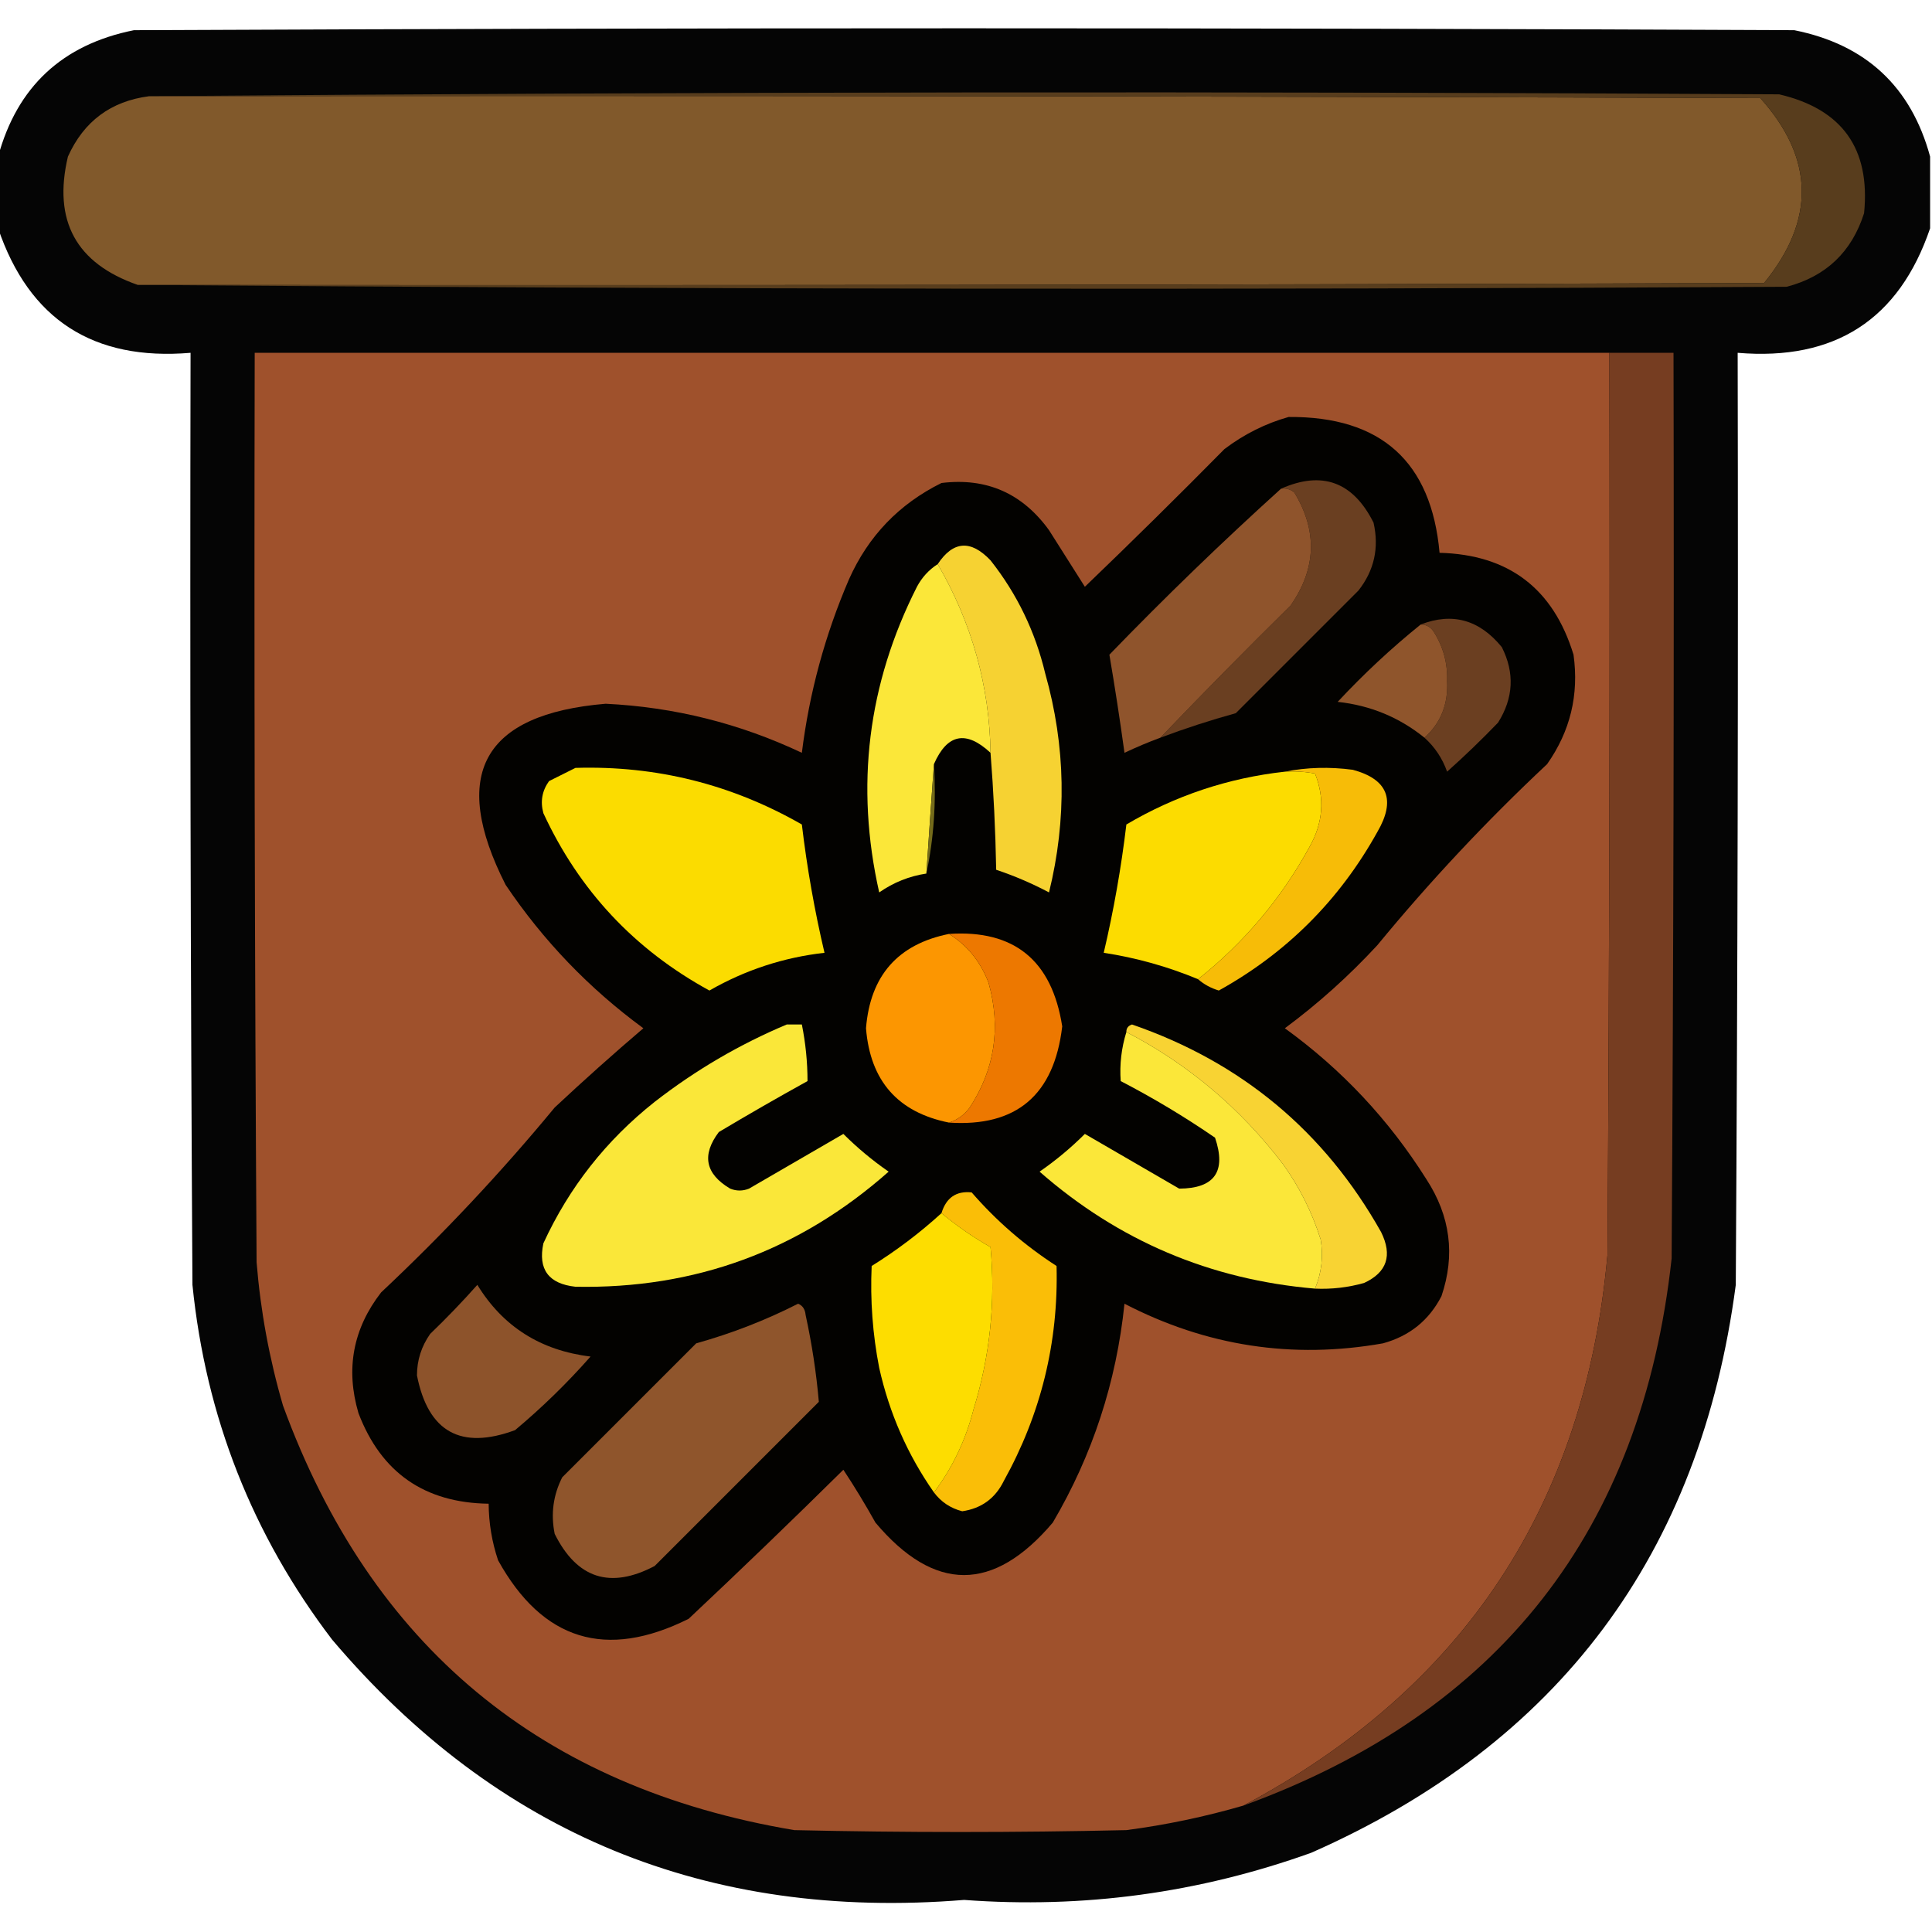 <?xml version="1.0" encoding="UTF-8"?>
<!DOCTYPE svg PUBLIC "-//W3C//DTD SVG 1.1//EN" "http://www.w3.org/Graphics/SVG/1.1/DTD/svg11.dtd">
<svg xmlns="http://www.w3.org/2000/svg" version="1.1" width="512px" height="512px" style="shape-rendering:geometricPrecision; text-rendering:geometricPrecision; image-rendering:optimizeQuality; fill-rule:evenodd; clip-rule:evenodd" xmlns:xlink="http://www.w3.org/1999/xlink">
<g><path style="opacity:0.977" fill="#000000" d="M 511.5,41.5 C 511.5,47.833 511.5,54.167 511.5,60.5C 503.28,84.671 486.28,95.671 460.5,93.5C 460.667,175.834 460.5,258.167 460,340.5C 450.598,411.873 413.098,462.04 347.5,491C 317.754,501.676 287.087,505.843 255.5,503.5C 187.514,509.029 131.681,486.029 88,434.5C 66.851,406.734 54.518,375.401 51,340.5C 50.5,258.167 50.333,175.834 50.5,93.5C 24.72,95.671 7.72,84.671 -0.5,60.5C -0.5,54.167 -0.5,47.833 -0.5,41.5C 4.54,22.963 16.54,11.796 35.5,8C 182.167,7.333 328.833,7.333 475.5,8C 494.46,11.796 506.46,22.963 511.5,41.5 Z"/></g>
<g><path style="opacity:1" fill="#81592b" d="M 39.5,25.5 C 181.834,25.333 324.167,25.5 466.5,26C 480.81,41.956 481.144,58.289 467.5,75C 323.834,75.5 180.167,75.667 36.5,75.5C 20.152,69.81 13.986,58.477 18,41.5C 22.209,32.15 29.375,26.817 39.5,25.5 Z"/></g>
<g><path style="opacity:1" fill="#583d1d" d="M 39.5,25.5 C 183.333,24.334 327.333,24.167 471.5,25C 488.205,28.905 495.705,39.405 494,56.5C 490.736,66.765 483.902,73.265 473.5,76C 327.666,76.833 181.999,76.666 36.5,75.5C 180.167,75.667 323.834,75.5 467.5,75C 481.144,58.289 480.81,41.956 466.5,26C 324.167,25.5 181.834,25.333 39.5,25.5 Z"/></g>
<g><path style="opacity:1" fill="#9f512c" d="M 426.5,93.5 C 426.667,173.167 426.5,252.834 426,332.5C 420.05,398.793 387.883,447.459 329.5,478.5C 319.348,481.454 309.015,483.621 298.5,485C 269.167,485.667 239.833,485.667 210.5,485C 143.452,473.742 98.286,436.242 75,372.5C 71.377,360.1 69.044,347.433 68,334.5C 67.5,254.167 67.333,173.834 67.5,93.5C 187.167,93.5 306.833,93.5 426.5,93.5 Z"/></g>
<g><path style="opacity:1" fill="#763d21" d="M 426.5,93.5 C 432.167,93.5 437.833,93.5 443.5,93.5C 443.667,173.501 443.5,253.501 443,333.5C 435.13,405.511 397.297,453.845 329.5,478.5C 387.883,447.459 420.05,398.793 426,332.5C 426.5,252.834 426.667,173.167 426.5,93.5 Z"/></g>
<g><path style="opacity:1" fill="#030200" d="M 341.5,110.5 C 365.99,110.331 379.324,122.331 381.5,146.5C 399.803,146.968 411.637,155.968 417,173.5C 418.479,184.112 416.145,193.778 410,202.5C 393.9,217.595 378.9,233.595 365,250.5C 357.452,258.663 349.286,265.996 340.5,272.5C 355.581,283.414 368.081,296.748 378,312.5C 384.369,322.273 385.703,332.606 382,343.5C 378.694,349.911 373.528,354.078 366.5,356C 342.518,360.24 319.684,356.74 298,345.5C 295.848,366.289 289.514,385.623 279,403.5C 263.282,422.042 247.615,422.042 232,403.5C 229.299,398.659 226.465,393.992 223.5,389.5C 209.985,402.849 196.318,416.015 182.5,429C 160.614,439.925 143.78,434.758 132,413.5C 130.364,408.625 129.531,403.625 129.5,398.5C 112.517,398.267 101.017,390.267 95,374.5C 91.549,362.786 93.549,352.119 101,342.5C 117.432,327.072 132.766,310.738 147,293.5C 154.71,286.286 162.543,279.286 170.5,272.5C 156.132,261.965 143.965,249.298 134,234.5C 119.126,205.241 127.959,189.241 160.5,186.5C 178.695,187.382 196.028,191.715 212.5,199.5C 214.474,183.607 218.641,168.274 225,153.5C 230.11,142.057 238.276,133.557 249.5,128C 261.408,126.534 270.908,130.701 278,140.5C 281.181,145.536 284.347,150.536 287.5,155.5C 299.986,143.514 312.319,131.348 324.5,119C 329.712,115.061 335.379,112.227 341.5,110.5 Z"/></g>
<g><path style="opacity:1" fill="#6a3f21" d="M 307.5,195.5 C 318.798,183.702 330.298,172.035 342,160.5C 348.851,150.68 349.184,140.68 343,130.5C 341.989,129.663 340.822,129.33 339.5,129.5C 350.399,124.688 358.566,127.688 364,138.5C 365.519,145.184 364.186,151.184 360,156.5C 349.167,167.333 338.333,178.167 327.5,189C 320.711,190.874 314.045,193.041 307.5,195.5 Z"/></g>
<g><path style="opacity:1" fill="#8f542c" d="M 339.5,129.5 C 340.822,129.33 341.989,129.663 343,130.5C 349.184,140.68 348.851,150.68 342,160.5C 330.298,172.035 318.798,183.702 307.5,195.5C 304.286,196.689 301.12,198.023 298,199.5C 296.795,190.742 295.461,182.075 294,173.5C 308.731,158.267 323.898,143.6 339.5,129.5 Z"/></g>
<g><path style="opacity:1" fill="#f6d232" d="M 262.5,199.5 C 262.233,181.787 257.567,165.12 248.5,149.5C 252.602,143.322 257.269,142.989 262.5,148.5C 269.526,157.395 274.359,167.395 277,178.5C 282.441,197.762 282.774,217.095 278,236.5C 273.486,234.108 268.819,232.108 264,230.5C 263.809,220.09 263.309,209.757 262.5,199.5 Z"/></g>
<g><path style="opacity:1" fill="#fbe739" d="M 248.5,149.5 C 257.567,165.12 262.233,181.787 262.5,199.5C 256.017,193.463 251.017,194.463 247.5,202.5C 246.81,212.068 246.143,221.735 245.5,231.5C 240.956,232.188 236.789,233.854 233,236.5C 226.616,208.291 229.949,181.291 243,155.5C 244.331,153.004 246.164,151.004 248.5,149.5 Z"/></g>
<g><path style="opacity:1" fill="#6b3f21" d="M 377.5,195.5 C 381.807,191.61 383.807,186.61 383.5,180.5C 383.659,175.811 382.493,171.478 380,167.5C 379.184,166.177 378.017,165.511 376.5,165.5C 384.903,162.235 392.07,164.235 398,171.5C 401.432,178.305 401.098,184.972 397,191.5C 392.652,196.015 388.152,200.349 383.5,204.5C 382.237,200.964 380.237,197.964 377.5,195.5 Z"/></g>
<g><path style="opacity:1" fill="#8f552c" d="M 376.5,165.5 C 378.017,165.511 379.184,166.177 380,167.5C 382.493,171.478 383.659,175.811 383.5,180.5C 383.807,186.61 381.807,191.61 377.5,195.5C 370.828,190.104 363.161,186.938 354.5,186C 361.402,178.594 368.735,171.761 376.5,165.5 Z"/></g>
<g><path style="opacity:1" fill="#fbdc00" d="M 152.5,203.5 C 173.912,202.853 193.912,207.853 212.5,218.5C 213.863,229.976 215.863,241.309 218.5,252.5C 207.654,253.726 197.487,257.06 188,262.5C 168.157,251.658 153.49,235.991 144,215.5C 143.153,212.412 143.653,209.579 145.5,207C 147.925,205.787 150.259,204.621 152.5,203.5 Z"/></g>
<g><path style="opacity:1" fill="#746b1a" d="M 247.5,202.5 C 248.14,212.558 247.473,222.225 245.5,231.5C 246.143,221.735 246.81,212.068 247.5,202.5 Z"/></g>
<g><path style="opacity:1" fill="#fcdc00" d="M 340.5,204.5 C 343.187,204.336 345.854,204.503 348.5,205C 351.127,211.647 350.627,218.147 347,224.5C 339.527,238.141 329.694,249.807 317.5,259.5C 309.452,256.151 301.119,253.817 292.5,252.5C 295.131,241.303 297.131,229.969 298.5,218.5C 311.486,210.838 325.486,206.171 340.5,204.5 Z"/></g>
<g><path style="opacity:1" fill="#f7bc07" d="M 340.5,204.5 C 346.319,203.347 352.319,203.181 358.5,204C 367.799,206.511 369.966,212.011 365,220.5C 354.987,238.513 340.987,252.513 323,262.5C 320.88,261.86 319.046,260.86 317.5,259.5C 329.694,249.807 339.527,238.141 347,224.5C 350.627,218.147 351.127,211.647 348.5,205C 345.854,204.503 343.187,204.336 340.5,204.5 Z"/></g>
<g><path style="opacity:1" fill="#fc9601" d="M 251.5,247.5 C 256.388,250.553 259.888,254.886 262,260.5C 265.294,272.328 263.627,283.328 257,293.5C 255.549,295.464 253.716,296.797 251.5,297.5C 237.952,294.788 230.619,286.455 229.5,272.5C 230.615,258.558 237.948,250.225 251.5,247.5 Z"/></g>
<g><path style="opacity:1" fill="#ed7800" d="M 251.5,247.5 C 268.773,246.348 278.773,254.514 281.5,272C 279.367,290.183 269.367,298.683 251.5,297.5C 253.716,296.797 255.549,295.464 257,293.5C 263.627,283.328 265.294,272.328 262,260.5C 259.888,254.886 256.388,250.553 251.5,247.5 Z"/></g>
<g><path style="opacity:1" fill="#fae739" d="M 208.5,271.5 C 209.833,271.5 211.167,271.5 212.5,271.5C 213.498,276.476 213.998,281.476 214,286.5C 206.085,290.874 198.252,295.374 190.5,300C 185.904,306.086 186.904,311.086 193.5,315C 195.167,315.667 196.833,315.667 198.5,315C 206.833,310.167 215.167,305.333 223.5,300.5C 227.183,304.18 231.183,307.514 235.5,310.5C 211.833,331.446 184.166,341.612 152.5,341C 145.378,340.223 142.544,336.39 144,329.5C 150.817,314.677 160.65,302.177 173.5,292C 184.309,283.599 195.975,276.766 208.5,271.5 Z"/></g>
<g><path style="opacity:1" fill="#f8d333" d="M 348.5,341.5 C 350.231,337.318 350.731,332.984 350,328.5C 347.721,321.276 344.388,314.609 340,308.5C 328.668,293.652 314.835,281.985 298.5,273.5C 298.47,272.503 298.97,271.836 300,271.5C 329.011,281.519 351.011,299.852 366,326.5C 369.068,332.695 367.568,337.195 361.5,340C 357.249,341.195 352.915,341.695 348.5,341.5 Z"/></g>
<g><path style="opacity:1" fill="#fbe739" d="M 298.5,273.5 C 314.835,281.985 328.668,293.652 340,308.5C 344.388,314.609 347.721,321.276 350,328.5C 350.731,332.984 350.231,337.318 348.5,341.5C 320.705,339.13 296.371,328.796 275.5,310.5C 279.817,307.514 283.817,304.18 287.5,300.5C 295.833,305.333 304.167,310.167 312.5,315C 321.872,314.953 325.039,310.453 322,301.5C 313.998,295.997 305.665,290.997 297,286.5C 296.683,282.09 297.183,277.757 298.5,273.5 Z"/></g>
<g><path style="opacity:1" fill="#fabe07" d="M 247.5,395.5 C 252.411,388.985 255.911,381.651 258,373.5C 262.347,359.429 263.847,345.095 262.5,330.5C 257.873,327.865 253.54,324.865 249.5,321.5C 250.748,317.395 253.415,315.562 257.5,316C 264.063,323.562 271.563,330.062 280,335.5C 280.517,355.766 275.85,374.766 266,392.5C 263.74,397.092 260.074,399.759 255,400.5C 251.896,399.701 249.396,398.034 247.5,395.5 Z"/></g>
<g><path style="opacity:1" fill="#fddd00" d="M 249.5,321.5 C 253.54,324.865 257.873,327.865 262.5,330.5C 263.847,345.095 262.347,359.429 258,373.5C 255.911,381.651 252.411,388.985 247.5,395.5C 240.523,385.536 235.689,374.536 233,362.5C 231.257,353.562 230.59,344.562 231,335.5C 237.611,331.385 243.777,326.719 249.5,321.5 Z"/></g>
<g><path style="opacity:1" fill="#8d532b" d="M 126.5,340.5 C 133.285,351.568 143.285,357.901 156.5,359.5C 150.317,366.517 143.65,373.017 136.5,379C 122.119,384.311 113.452,379.478 110.5,364.5C 110.507,360.481 111.673,356.815 114,353.5C 118.37,349.298 122.537,344.964 126.5,340.5 Z"/></g>
<g><path style="opacity:1" fill="#8f552c" d="M 211.5,345.5 C 212.693,345.97 213.36,346.97 213.5,348.5C 215.166,356.143 216.333,363.81 217,371.5C 202.5,386 188,400.5 173.5,415C 161.747,421.193 152.914,418.36 147,406.5C 145.932,401.232 146.599,396.232 149,391.5C 160.833,379.667 172.667,367.833 184.5,356C 193.943,353.358 202.943,349.858 211.5,345.5 Z"/></g>
</svg>

